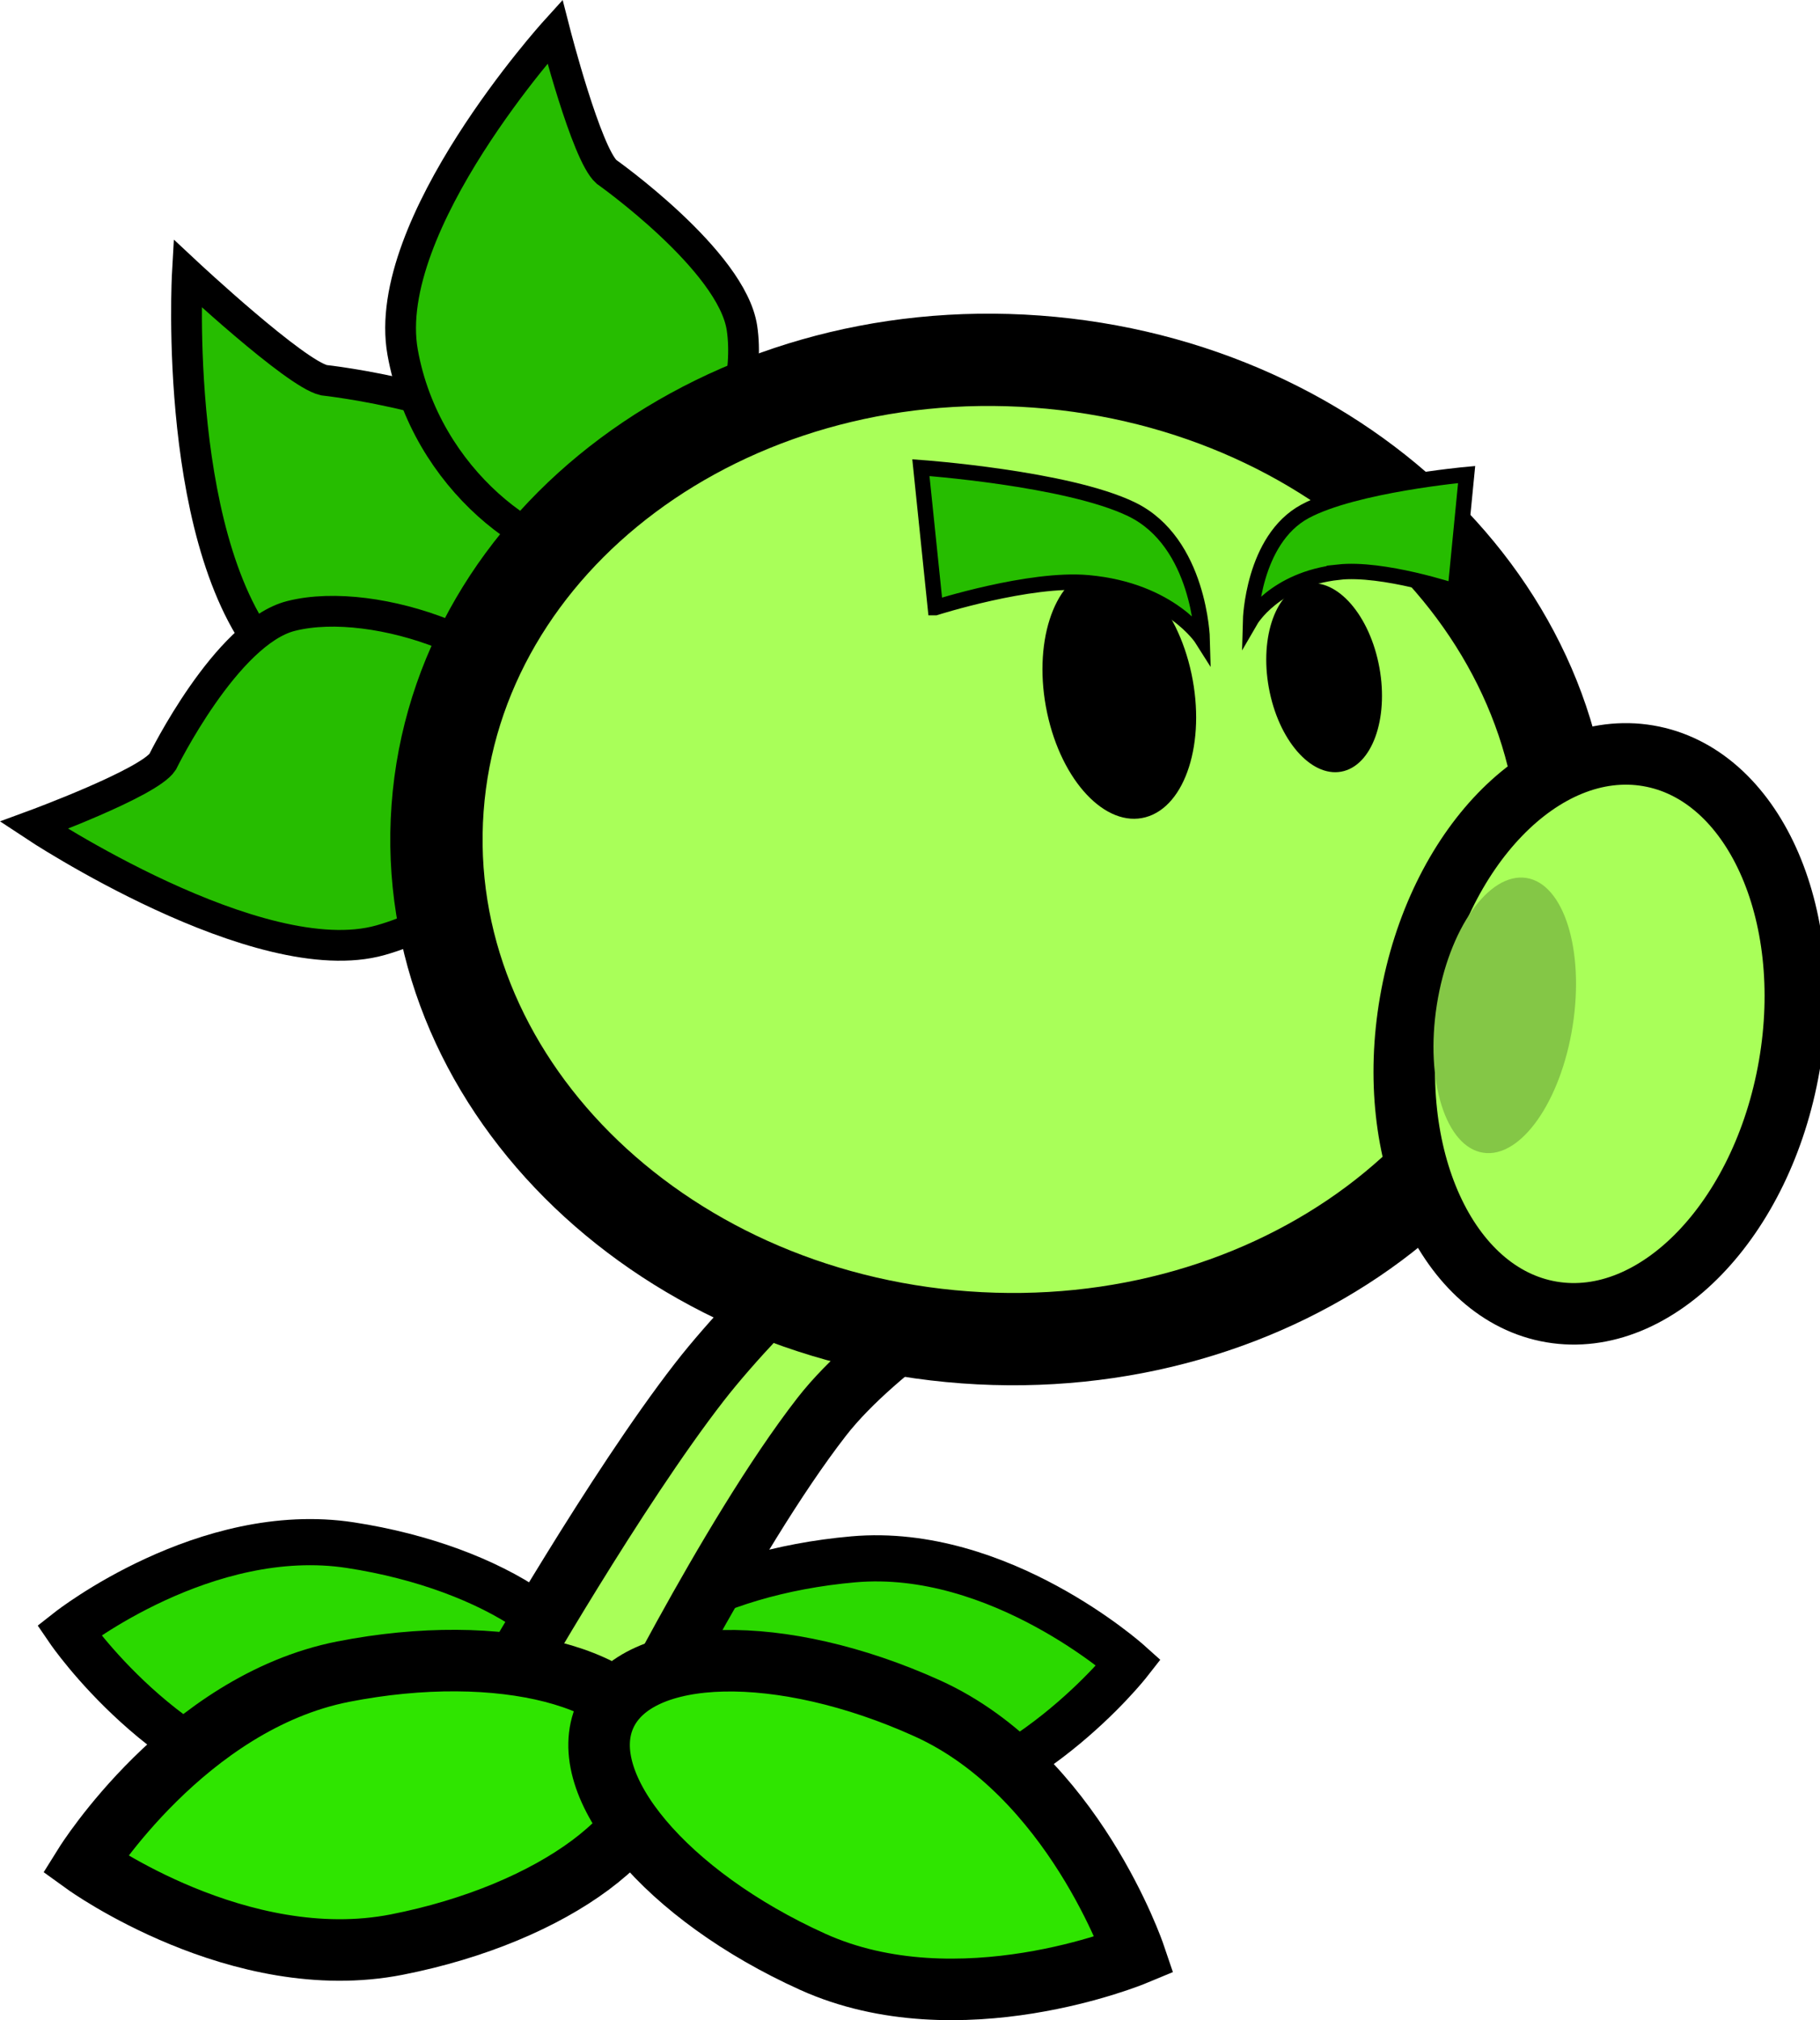 <svg version="1.1" xmlns="http://www.w3.org/2000/svg" xmlns:xlink="http://www.w3.org/1999/xlink" width="59.152" height="65.664" viewBox="0,0,59.152,65.664"><g transform="translate(-219.223,-141.138)"><g data-paper-data="{&quot;isPaintingLayer&quot;:true}" fill="none" fill-rule="nonzero" stroke="none" stroke-width="none" stroke-linecap="butt" stroke-linejoin="miter" stroke-miterlimit="10" stroke-dasharray="" stroke-dashoffset="0" font-family="none" font-weight="none" font-size="none" text-anchor="none" style="mix-blend-mode: normal"><path d="M238.27,165.486c-1.852,1.39 -6.709,0.77 -10.09,-2.809c-3.382,-3.579 -2.867,-12.657 -2.867,-12.657c0,0 3.505,3.27 4.437,3.476c0,0 5.307,0.579 7.048,2.512c2.291,2.545 3.325,8.088 1.473,9.478z" data-paper-data="{&quot;origRot&quot;:0,&quot;origPos&quot;:null}" fill="#26bd00" stroke="#000000" stroke-width="1"/><path d="M236.922,164.525c0.59,2.244 -1.373,6.053 -5.329,7.173c-3.956,1.12 -11.271,-3.734 -11.271,-3.734c0,0 3.738,-1.375 4.187,-2.063c0,0 2.064,-4.21 4.175,-4.742c2.779,-0.701 7.649,1.123 8.239,3.366z" data-paper-data="{&quot;origRot&quot;:0,&quot;origPos&quot;:null}" fill="#26bd00" stroke="#000000" stroke-width="1"/><path d="M239.072,159.293c-2.345,0.138 -6.025,-2.564 -6.763,-6.706c-0.739,-4.142 4.948,-10.423 4.948,-10.423c0,0 1.02,3.977 1.676,4.558c0,0 4.078,2.882 4.405,5.079c0.431,2.893 -1.92,7.354 -4.265,7.492z" data-paper-data="{&quot;origRot&quot;:0,&quot;origPos&quot;:null}" fill="#26bd00" stroke="#000000" stroke-width="1"/><path d="M230.614,191.363c4.706,0.724 8.241,3.137 7.894,5.391c-0.347,2.254 -4.443,3.494 -9.149,2.77c-4.706,-0.724 -7.894,-5.391 -7.894,-5.391c0,0 4.443,-3.494 9.149,-2.77z" data-paper-data="{&quot;origRot&quot;:0,&quot;origPos&quot;:null,&quot;index&quot;:null}" fill="#2bd900" stroke="#000000" stroke-width="1.5"/><path d="M255.91,195.178c0,0 -3.482,4.452 -8.226,4.87c-4.743,0.418 -8.751,-1.084 -8.951,-3.355c-0.2,-2.271 3.483,-4.452 8.226,-4.87c4.743,-0.418 8.951,3.355 8.951,3.355z" data-paper-data="{&quot;origRot&quot;:0,&quot;origPos&quot;:null,&quot;index&quot;:null}" fill="#2bd900" stroke="#000000" stroke-width="1.5"/><path d="M235.696,195.751c0,0 3.533,-6.18 6.252,-9.683c2.147,-2.765 6.218,-6.378 6.218,-6.378l3.554,2.76c0,0 -3.959,2.381 -5.791,4.741c-3.035,3.908 -6.679,11.32 -6.679,11.32z" data-paper-data="{&quot;origPos&quot;:null,&quot;origRot&quot;:0}" fill="#a9ff59" stroke="#000000" stroke-width="2"/><path d="M270.06,170.094c-0.643,8.758 -9.361,15.256 -19.472,14.514c-10.111,-0.742 -17.787,-8.444 -17.143,-17.203c0.643,-8.758 9.361,-15.256 19.472,-14.514c10.111,0.742 17.787,8.444 17.143,17.203z" data-paper-data="{&quot;origPos&quot;:null,&quot;origRot&quot;:0}" fill="#a9ff59" stroke="#000000" stroke-width="3"/><path d="M277.375,175.787c-0.867,4.992 -4.327,8.572 -7.727,7.995c-3.4,-0.577 -5.454,-5.091 -4.586,-10.083c0.867,-4.992 4.327,-8.572 7.727,-7.995c3.4,0.577 5.454,5.091 4.586,10.083z" data-paper-data="{&quot;origPos&quot;:null,&quot;origRot&quot;:0}" fill="#a9ff59" stroke="#000000" stroke-width="2"/><path d="M270.337,174.479c-0.386,2.467 -1.688,4.315 -2.908,4.128c-1.219,-0.187 -1.894,-2.338 -1.508,-4.804c0.386,-2.467 1.688,-4.315 2.908,-4.128c1.219,0.187 1.894,2.338 1.508,4.804z" data-paper-data="{&quot;origRot&quot;:0,&quot;origPos&quot;:null}" fill="#84c746" stroke="none" stroke-width="0"/><path d="M230.377,195.474c5.116,-1.005 9.653,0.166 10.134,2.616c0.481,2.45 -3.276,5.25 -8.391,6.255c-5.116,1.005 -10.134,-2.616 -10.134,-2.616c0,0 3.276,-5.25 8.391,-6.255z" data-paper-data="{&quot;origRot&quot;:0,&quot;origPos&quot;:null}" fill="#2fe500" stroke="#000000" stroke-width="2"/><path d="M256.096,204.675c0,0 -5.714,2.377 -10.464,0.228c-4.75,-2.149 -7.766,-5.735 -6.737,-8.009c1.029,-2.275 5.714,-2.377 10.464,-0.228c4.75,2.149 6.737,8.009 6.737,8.009z" data-paper-data="{&quot;origRot&quot;:0,&quot;origPos&quot;:null,&quot;index&quot;:null}" fill="#2fe500" stroke="#000000" stroke-width="2"/><path d="M257.947,163.036c0.473,2.224 -0.193,4.313 -1.489,4.665c-1.295,0.352 -2.729,-1.165 -3.202,-3.39c-0.473,-2.224 0.193,-4.313 1.489,-4.665c1.295,-0.352 2.729,1.165 3.202,3.39z" data-paper-data="{&quot;origPos&quot;:null,&quot;origRot&quot;:0}" fill="#000000" stroke="none" stroke-width="0"/><path d="M264.025,162.686c0.356,1.675 -0.146,3.249 -1.121,3.514c-0.976,0.265 -2.056,-0.878 -2.412,-2.553c-0.356,-1.675 0.146,-3.249 1.121,-3.514c0.976,-0.265 2.056,0.878 2.412,2.553z" data-paper-data="{&quot;origPos&quot;:null,&quot;origRot&quot;:0}" fill="#000000" stroke="none" stroke-width="0"/><path d="M249.623,160.889l-0.47,-4.55c0,0 4.757,0.34 6.848,1.353c2.217,1.075 2.296,4.223 2.296,4.223c0,0 -1.003,-1.592 -3.718,-1.835c-1.891,-0.169 -4.956,0.809 -4.956,0.809z" data-paper-data="{&quot;origPos&quot;:null,&quot;origRot&quot;:0}" fill="#26bd00" stroke="#000000" stroke-width="0.5"/><path d="M262.722,159.737c-2.082,0.23 -2.855,1.567 -2.855,1.567c0,0 0.068,-2.625 1.77,-3.544c1.606,-0.866 5.253,-1.198 5.253,-1.198l-0.371,3.798c0,0 -2.348,-0.785 -3.798,-0.625z" data-paper-data="{&quot;origPos&quot;:null,&quot;index&quot;:null,&quot;origRot&quot;:0}" fill="#26bd00" stroke="#000000" stroke-width="0.5"/></g></g></svg>